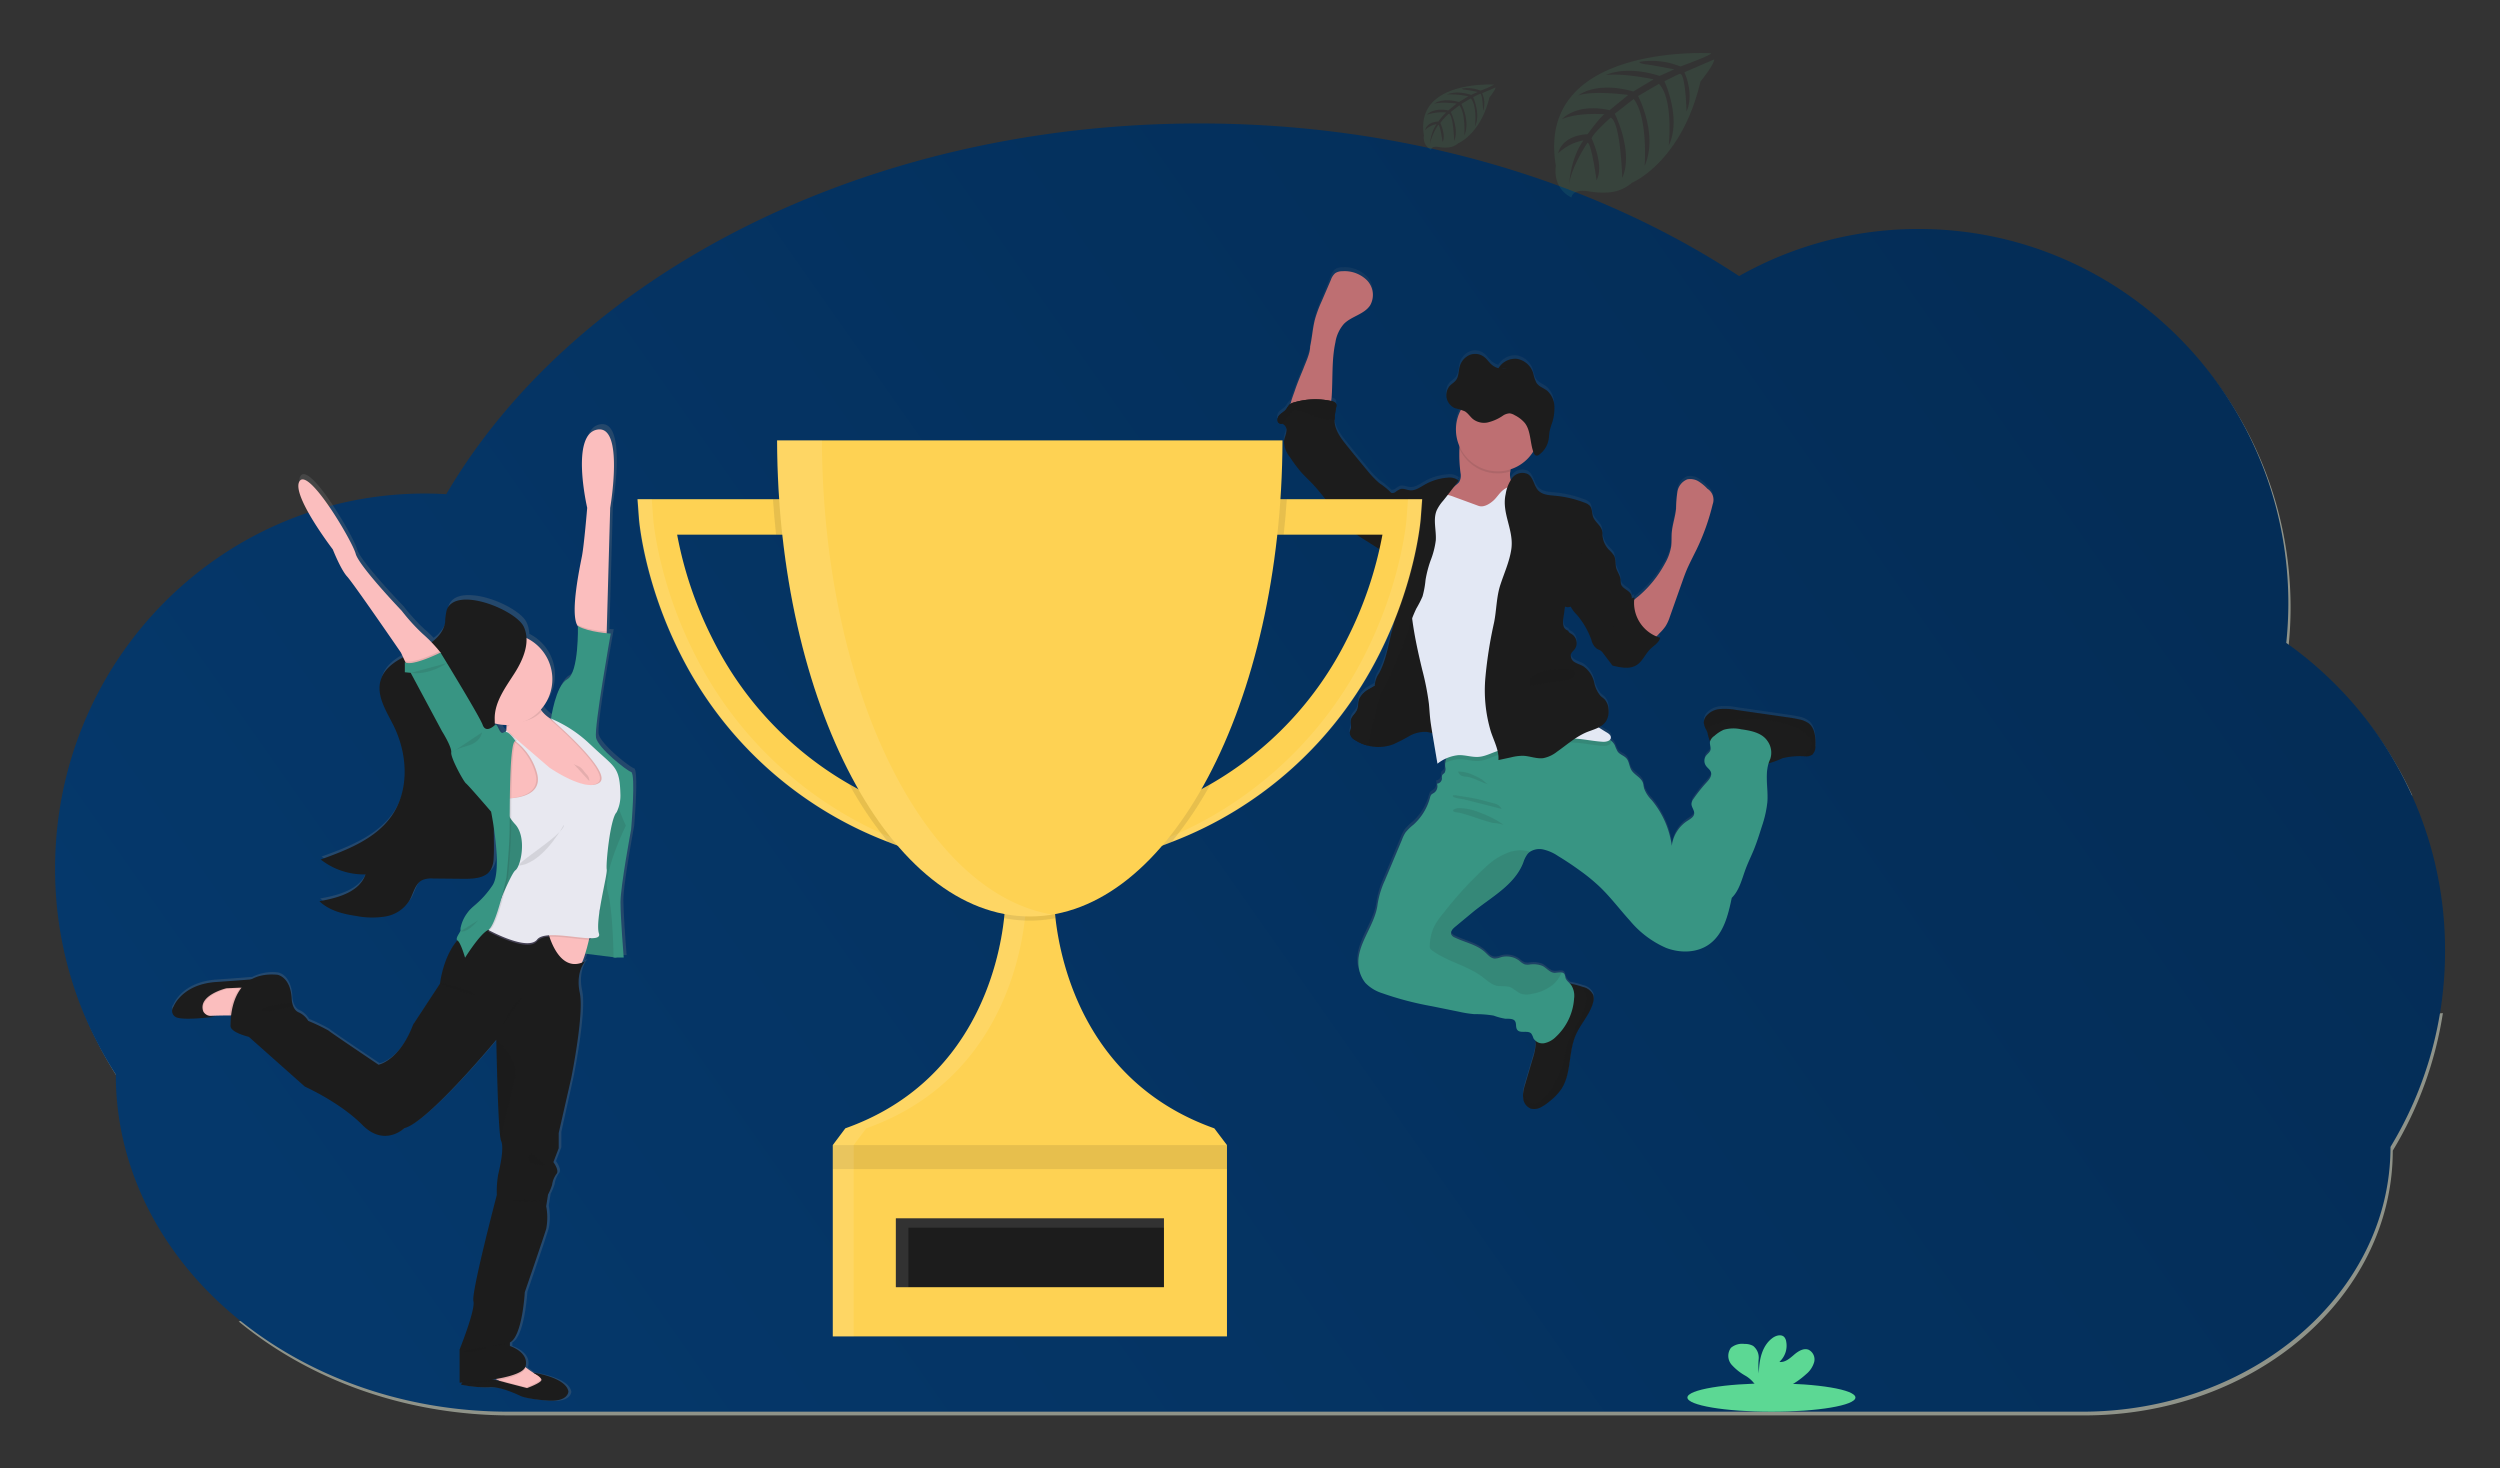 <svg xmlns="http://www.w3.org/2000/svg" xmlns:xlink="http://www.w3.org/1999/xlink" viewBox="0 0 584 343"><rect x="0" y="0" width="584" height="343" fill="#333333" stroke="none"/><defs><style>.cls-1{fill:#edf5e0;opacity:0.5;}.cls-1,.cls-11,.cls-16,.cls-7{isolation:isolate;}.cls-2{fill:url(#linear-gradient);}.cls-3{fill:url(#linear-gradient-2);}.cls-4{fill:#be6f72;}.cls-5,.cls-7{fill:#1c1c1c;}.cls-6{fill:#389583;}.cls-11,.cls-16,.cls-7,.cls-9{opacity:0.1;}.cls-8{fill:#e3e8f4;}.cls-10{fill:#fed253;}.cls-11{fill:#fff;}.cls-12{fill:url(#linear-gradient-3);}.cls-13{fill:#fbbebe;}.cls-14{fill:#444053;}.cls-15{fill:#e8e8f0;}.cls-16,.cls-17{fill:#5cd894;}</style><linearGradient id="linear-gradient" x1="-53.9" y1="-1066.61" x2="-430.01" y2="-1330.69" gradientTransform="matrix(1, 0, 0, -1, 539.01, -979.6)" gradientUnits="userSpaceOnUse"><stop offset="0" stop-color="#042d57"/><stop offset="1" stop-color="#05386b"/></linearGradient><linearGradient id="linear-gradient-2" x1="-177.75" y1="-1238.23" x2="-177.75" y2="-1041.99" gradientTransform="matrix(1, 0, 0, -1, 539.01, -979.6)" gradientUnits="userSpaceOnUse"><stop offset="0" stop-color="gray" stop-opacity="0.25"/><stop offset="0.54" stop-color="gray" stop-opacity="0.12"/><stop offset="1" stop-color="gray" stop-opacity="0.1"/></linearGradient><linearGradient id="linear-gradient-3" x1="18876.77" y1="-1192.74" x2="42981.84" y2="-1192.74" xlink:href="#linear-gradient-2"/></defs><title>winner</title><g id="Layer_2" data-name="Layer 2"><path class="cls-1" d="M348.48,241.77c10.79-.61,24.17-7.92,34.57-11.16q18.48-5.73,37.09-11,64.83-18.42,131-31.41c4.12-.8,8.24-1.6,12.38-2.37a87.66,87.66,0,0,0-28.93-34.71,87.54,87.54,0,0,0,.49-9.16c0-48.35-38.66-87.55-86.38-87.55a85.13,85.13,0,0,0-41.92,11C373,43.19,329,29.75,280.73,29.75c-68.53,0-128.7,27.14-162.78,68l160.21,27.05,98.26,16.58C264.4,144.71,152,148,40.34,140.19A88.42,88.42,0,0,0,27.59,251.88c0,1.75.07,3.49.2,5.21,2.85.81,5.6,1.6,8.06,2.12q59.36,12.53,119.46,21c-29.53,18.2-65.49,20.78-99.56,28.48,16.5,13.61,38.9,21.95,63.59,21.95H486.89c39.8,0,72.06-27.69,72.06-61.85a87.87,87.87,0,0,0,11.71-32.13C497,243.73,422.45,237.56,348.48,241.77Z"/><path class="cls-2" d="M571.16,222.08a87.72,87.72,0,0,0-37.09-71.9,90.36,90.36,0,0,0,.49-9.16c0-48.35-38.69-87.53-86.38-87.53a85.08,85.08,0,0,0-41.93,11c-33.77-22.21-77.86-35.65-126.09-35.65-78.44,0-146,35.58-175.91,86.6-1.67-.1-3.34-.15-5-.15-47.7,0-86.38,39.19-86.38,87.55A87.91,87.91,0,0,0,27.05,251c0,43.5,41.09,78.77,91.75,78.77H486.36c39.8,0,72.06-27.69,72.06-61.85A87.92,87.92,0,0,0,571.16,222.08Z"/><path class="cls-3" d="M422.63,168.44a5.33,5.33,0,0,0-2.38-1.05c-.91-.21-1.84-.34-2.77-.48l-12-1.74a14.2,14.2,0,0,0-3.68-.19,4.71,4.71,0,0,0-3.21,1.66,2.51,2.51,0,0,0-.55,1.56,4.09,4.09,0,0,0,.54,1.62,4.87,4.87,0,0,1,.3.71c.12.56.26,1.1.43,1.64a1.26,1.26,0,0,0,.21.32v.08c-.14.68.29,1.38.1,2s-.71.89-1.05,1.35a2.06,2.06,0,0,0-.05,2.25c.37.57,1,1,1.22,1.6.25.85-.42,1.68-1,2.34a34.46,34.46,0,0,0-3.06,3.85,2.38,2.38,0,0,0-.49,1.14c-.05.85.76,1.6.62,2.44-.11.66-.76,1.07-1.32,1.46a8.22,8.22,0,0,0-3.9,6.05,21.18,21.18,0,0,0-4.73-10.73,7.72,7.72,0,0,1-1.75-2.75c-.11-.42-.13-.88-.27-1.29-.49-1.29-2-1.85-2.72-3-.49-.83-.49-1.91-1.1-2.65s-1.55-.9-2.07-1.61a9.65,9.65,0,0,1-.67-1.51,3.23,3.23,0,0,0-.9-1.08,1.88,1.88,0,0,0-.23-.16.73.73,0,0,0,.2-.26.85.85,0,0,0,.06-.31c0-.58-.56-.95-1.06-1.23s-1.25-.75-1.85-1.16a4.38,4.38,0,0,0,1.66-1.36,4.49,4.49,0,0,0,.63-2.93,3.7,3.7,0,0,0-.87-2.24c-.31-.32-.69-.56-1-.86a7.23,7.23,0,0,1-1.46-3.13A6.41,6.41,0,0,0,369.9,155c-.65-.38-1.4-.55-2-.95a1.77,1.77,0,0,1-.94-1.85c.15-.49.61-.83.91-1.24a2.48,2.48,0,0,0-.62-3.42c-.36-.23-.8-.43-.88-.85a1.55,1.55,0,0,1-1.13-1.2,4.58,4.58,0,0,1,0-1.73c.13-.91.25-1.81.38-2.71a1.82,1.82,0,0,0,1.35,0,12.94,12.94,0,0,0,1.47,1.91,19.36,19.36,0,0,1,3.42,5.92,3.53,3.53,0,0,0,1.28,2.07c.25.14.53.22.77.37a2.86,2.86,0,0,1,.77.78c.58.77,1.17,1.54,1.75,2.32l0,.12a.46.46,0,0,0,.08.19.64.64,0,0,0,.42.22c1.79.41,3.81.79,5.36-.19s2-2.61,3.21-3.77c.85-.83,2-1.47,2.28-2.63l-.84-.3c.25-.25.49-.53.82-.85a9.63,9.63,0,0,0,1.3-1.55,10.4,10.4,0,0,0,1-2.18q1.41-4,2.83-8c.45-1.26.9-2.54,1.46-3.78s1.28-2.62,1.92-3.93a52.43,52.43,0,0,0,3.8-10.68,4.06,4.06,0,0,0,.15-1.55,4.11,4.11,0,0,0-1.39-2.11,9.82,9.82,0,0,0-2.08-1.72,3.32,3.32,0,0,0-1.26-.47,3.19,3.19,0,0,0-1.34,0,3.73,3.73,0,0,0-2.32,2.92,30.15,30.15,0,0,0-.31,3.91c-.17,1.87-.82,3.69-1,5.57-.09,1.09,0,2.19-.14,3.28a12,12,0,0,1-1.46,4,26,26,0,0,1-6.31,7.77c-.3.25-.6.49-.9.76a4.64,4.64,0,0,1,.07-.64,4.13,4.13,0,0,0-.62.22,1.83,1.83,0,0,0-.08-.73c-.39-1.17-2.12-1.46-2.44-2.65a5.26,5.26,0,0,1-.08-.89c-.1-1-.81-1.91-1.05-2.92a13.21,13.21,0,0,0-.49-2.82,7.86,7.86,0,0,0-1.3-1.46,5.78,5.78,0,0,1-1.24-2.33c-.06-.23-.12-.48-.19-.72a3.27,3.27,0,0,0-.17-1.61c-.45-1.1-1.59-1.81-2-2.92-.32-.87-.18-2-.79-2.63a2.9,2.9,0,0,0-1.15-.7,26.12,26.12,0,0,0-7-1.64c-1.34-.12-2.81-.19-3.77-1.13-1.11-1.09-1.17-3.06-2.48-3.9a3,3,0,0,0-3.67.85,5.72,5.72,0,0,0-.37.49,5,5,0,0,1-.1-2c0-.17,0-.34,0-.49a9.75,9.75,0,0,0,5.29-4.17v0l.06.15c.14.35.37.69.7.73a1,1,0,0,0,.61-.22,5.35,5.35,0,0,0,.81-.7c.12-.13.24-.28.35-.42a5.33,5.33,0,0,0,.57-1,5.57,5.57,0,0,0,.49-1.63c.09-.57.1-1.15.2-1.71a11.88,11.88,0,0,1,.35-1.3c0-.14.1-.28.14-.42s.11-.33.16-.49a11.14,11.14,0,0,0,.49-3.09v-.53a5.24,5.24,0,0,0-.45-2,5.39,5.39,0,0,0-1.19-1.65c-.84-.69-1.95-1-2.57-1.91a8.85,8.85,0,0,1-.72-2.16A4.87,4.87,0,0,0,354.31,83a4.28,4.28,0,0,0-3,.84l-.07,0A5,5,0,0,0,350,85.21a4.11,4.11,0,0,1-1.72-1c-.49-.45-.86-1-1.36-1.46a3.47,3.47,0,0,0-3.47-.73,4.12,4.12,0,0,0-1.58,1.12,4,4,0,0,0-.9,1.72c-.27,1-.22,2.16-.78,3-.44.65-1.15,1-1.65,1.57a2.89,2.89,0,0,0-.61,1.3,3.75,3.75,0,0,0-.09.82,1.46,1.46,0,0,0,0,.36V92c0,.13.05.26.08.39a3.44,3.44,0,0,0,.73,1.34,3.22,3.22,0,0,0,1.18.85,5.22,5.22,0,0,0,.56.18l.59.13.2.05a9.68,9.68,0,0,0-.27,8.59c0,.13,0,.27-.05.41a33.51,33.51,0,0,0,.25,5.75,3.1,3.1,0,0,1-.35,2.19,5.33,5.33,0,0,1-.71.63c.26-.35.53-.68.8-1a3.48,3.48,0,0,0-2.75-.71,12.74,12.74,0,0,0-5.37,1.64c-1.09.63-2.21,1.46-3.46,1.31-.74-.08-1.47-.48-2.18-.29a4.38,4.38,0,0,0-1.12.67,1.52,1.52,0,0,1-.92.28,20.29,20.29,0,0,0-2.87-2.35,22.32,22.32,0,0,1-2.85-3.06q-2.39-2.85-4.71-5.74c-1.31-1.62-2.65-3.37-2.88-5.44a4.4,4.4,0,0,1,0-.62,16,16,0,0,1,.37-2.93,1.42,1.42,0,0,0,0-.71c-.14-.48-.7-.66-1.19-.77a8.89,8.89,0,0,0,.13-1.13c.28-4.19,0-8.46.87-12.56a8.64,8.64,0,0,1,2-4.33c1.79-1.8,4.77-2.23,6.13-4.36a5,5,0,0,0-.74-5.86,7.42,7.42,0,0,0-5.75-2.12,2.93,2.93,0,0,0-1.68.45,3.49,3.49,0,0,0-1,1.54l-2.1,5.08a33,33,0,0,0-1.53,4.09c-.58,2.14-.72,4.39-1.18,6.55,0,1.65-1.07,3.72-1.65,5.25-.66,1.72-1.37,3.41-2,5.16-.14.44-.65,1.74-1,2.93a1.59,1.59,0,0,0-.33.25,8.89,8.89,0,0,0-.7,1c-.44.58-1.16.9-1.65,1.46s-.59,1.61.09,1.89a1.5,1.5,0,0,0,.42.09l.26,0a1.66,1.66,0,0,1,.92,1.89c-.11.76-.49,1.47-.55,2.23a5.91,5.91,0,0,0,1.42,3.73,31.72,31.72,0,0,0,2.6,3.5c.69.77,1.47,1.47,2.16,2.21,2.64,2.71,4.74,5.88,7.11,8.83a19.27,19.27,0,0,0,2.89,3,22,22,0,0,0,2.2,1.51l4.08,2.58a4.37,4.37,0,0,0,1.54.73,2.44,2.44,0,0,0,.54,0c0,.12.05.24.08.36a21.48,21.48,0,0,1,1.09,3.74c.08,1.3,0,2.63,0,3.95s.36,2.44.43,3.63a23.08,23.08,0,0,1-1,6.83c-.82,3.3-1.32,6.67-2.92,9.65a5.72,5.72,0,0,0-1,2.61,1.31,1.31,0,0,0,0,.34l-.73.42c-.22.12-.43.24-.63.37a5.19,5.19,0,0,0-2.3,2.31c-.3.85-.16,1.81-.53,2.63l-.06.11c-.39.76-1.17,1.33-1.34,2.16-.14.64.12,1.32,0,1.95v0a6.78,6.78,0,0,0-.27,1,1.66,1.66,0,0,0,0,.32,1.83,1.83,0,0,0,.59.95,3.7,3.7,0,0,0,.57.46c.21.13.42.26.64.38l.13.07c.18.09.37.19.56.27l.13.06.67.26.15.05.54.16.12,0,.11,0,.49.1.18,0,.66.08h.2l.48,0h.9a5.36,5.36,0,0,0,.69-.06h.07c.2,0,.41-.06.61-.11l.16,0,.57-.15.1,0c.23-.07.46-.14.69-.23a18.79,18.79,0,0,0,2.25-1.11c.49-.27,1-.55,1.46-.79a10,10,0,0,1,1.12-.49,6.24,6.24,0,0,1,2.93-.49,12.19,12.19,0,0,1,1.46.3v.16q.6,3.51,1.18,7a14.2,14.2,0,0,1,2-1.21,4.13,4.13,0,0,0-.26,1.09,4.31,4.31,0,0,0,0,.88,1.91,1.91,0,0,1-.14,1.34c-.17.22-.49.35-.58.6a2.15,2.15,0,0,0-.05.8,1.26,1.26,0,0,1-.36.8,1.28,1.28,0,0,1-.8.38,1.86,1.86,0,0,1,0,1.21,1.79,1.79,0,0,1-.75,1,3,3,0,0,0-.56.37,1.71,1.71,0,0,0-.33.74,13,13,0,0,1-3.82,6.28,11.75,11.75,0,0,0-1.89,1.84,8.29,8.29,0,0,0-.85,1.68q-2,4.77-4,9.55a21.45,21.45,0,0,0-1.7,5.51c-.58,5.25-5.27,9.71-4.39,14.93A7.34,7.34,0,0,0,319,229.1a9,9,0,0,0,3.9,2.4,71.94,71.94,0,0,0,11.68,3.07l6.21,1.27a27.39,27.39,0,0,0,3.7.59,23.94,23.94,0,0,1,4.49.34,13.79,13.79,0,0,0,2.7.71c.8.05,1.79-.12,2.26.53s.11,1.52.56,2.1c.72.92,2.48,0,3.27.87a4.15,4.15,0,0,1,.49,1.07,1.85,1.85,0,0,0,.49.62,4.57,4.57,0,0,1,0,.83,14.11,14.11,0,0,1-.7,3.33c-.58,2-1.17,4-1.75,5.94a13.13,13.13,0,0,0-.49,2.15,6.25,6.25,0,0,0,0,1.06,2.91,2.91,0,0,0,1.75,2.54,3.24,3.24,0,0,0,2.38-.29,10.14,10.14,0,0,0,1.95-1.32,13.06,13.06,0,0,0,2.81-2.89c2.44-3.65,1.65-8.59,3.37-12.62,1.13-2.69,3.35-4.88,4.09-7.72a3,3,0,0,0,.05-1.66,3.45,3.45,0,0,0-2.31-1.89h-.05a20.55,20.55,0,0,0-2.44-.69c-.2-.05-.41-.08-.62-.12a3.62,3.62,0,0,1-1.08-1.4,3.49,3.49,0,0,0-.23-.84.8.8,0,0,0-.3-.28.83.83,0,0,0-.4-.11c-.49-.05-1.15.12-1.68.08-1.09-.07-1.81-1.14-2.78-1.64a5.67,5.67,0,0,0-3.08-.29,3,3,0,0,1-1.11-.07A4.09,4.09,0,0,1,355,224a5,5,0,0,0-2.05-.93,4.89,4.89,0,0,0-2.25.07,4.62,4.62,0,0,1-1.47.33c-1-.05-1.62-.9-2.32-1.54-1.93-1.76-4.67-2.23-7-3.38a1.62,1.62,0,0,1-.84-.73c-.27-.66.34-1.32.89-1.78l4-3.33c4.39-3.64,9.88-6.39,11.92-11.74a6.59,6.59,0,0,1,1-2,2.48,2.48,0,0,1,.54-.48,4.07,4.07,0,0,1,3-.59,10.05,10.05,0,0,1,3.53,1.54q2.63,1.59,5.1,3.42a43.82,43.82,0,0,1,4.66,3.82c2.57,2.44,4.7,5.33,7.09,8a22.7,22.7,0,0,0,8.42,6.34c3.32,1.26,7.32,1.21,10.17-.91,3.28-2.44,4.34-6.8,5.17-10.79,1.83-1.77,2.38-4.46,3.27-6.83.56-1.51,1.28-2.93,1.89-4.43.72-1.77,1.29-3.59,1.85-5.41a26.08,26.08,0,0,0,1.3-5.64c.23-3-.58-6.28.27-9.13a34.11,34.11,0,0,0,3.26-1.25,16.23,16.23,0,0,1,5.17-.45h.11a2.61,2.61,0,0,0,1.72-.4,2.72,2.72,0,0,0,.7-2.08C424.15,171.74,424,169.65,422.63,168.44Zm-70.71-83.2a3.64,3.64,0,0,1-1.23.09Z"/><path class="cls-4" d="M353.85,116.1a5.48,5.48,0,0,1-2,1.07l-3.46,1.24a13,13,0,0,1-5.82,1.11c-1.11-.14-5.85-.84-6.57-1.7-1.09-1.34,2.74-3.3,4-4.43a4.7,4.7,0,0,0,.82-.72,2.92,2.92,0,0,0,.36-2.18,33.35,33.35,0,0,1-.25-5.74,12.36,12.36,0,0,1,.19-1.36c.49-2.24,2.58-1.42,4.23-.83a34.2,34.2,0,0,1,5.73,2.48,4.22,4.22,0,0,1,1.42,1.2c.72,1.1.43,2.53.32,3.9a3.62,3.62,0,0,0,.57,2.87,8.53,8.53,0,0,1,.92,1,1.9,1.9,0,0,1,.11,1.13A1.82,1.82,0,0,1,353.85,116.1Z"/><path class="cls-4" d="M306.05,80.94c.48-2.16.59-4.38,1.18-6.53a29.79,29.79,0,0,1,1.53-4.07l2.15-5a3.53,3.53,0,0,1,1-1.53,3,3,0,0,1,1.67-.45,7.42,7.42,0,0,1,5.75,2.12,4.92,4.92,0,0,1,.75,5.82c-1.37,2.13-4.35,2.56-6.13,4.35a8.54,8.54,0,0,0-2,4.32c-.89,4.1-.59,8.35-.86,12.53-.09,1.3-.34,2.79-1.47,3.46a4.31,4.31,0,0,1-2.18.43l-3.2,0c-.54,0-2.49.34-2.84-.07-.63-.71.8-4.23,1.05-5,.58-1.74,1.29-3.44,2-5.15C305,84.66,306.05,82.6,306.05,80.94Z"/><path class="cls-5" d="M372.15,234.17c-.73,2.82-2.95,5-4.09,7.7-1.71,4-.94,8.94-3.36,12.58a13.16,13.16,0,0,1-2.82,2.9,10.78,10.78,0,0,1-1.95,1.32,3.25,3.25,0,0,1-2.37.29,2.91,2.91,0,0,1-1.75-2.54,4.7,4.7,0,0,1,0-1.06,12.27,12.27,0,0,1,.49-2.14c.58-2,1.17-3.95,1.75-5.93a14.46,14.46,0,0,0,.7-3.31c.06-1.23-.72-2.83-.39-4,.16-.52.72-1,1-1.41a7.93,7.93,0,0,0,.84-2,12.32,12.32,0,0,1,1.51-4,9.22,9.22,0,0,1,1.91-1.78,4.85,4.85,0,0,1,1.81-1,4.28,4.28,0,0,1,1.95.09,20,20,0,0,1,2.44.69h.05a3.43,3.43,0,0,1,2.32,1.88A3.06,3.06,0,0,1,372.15,234.17Z"/><path class="cls-5" d="M424.08,174.21a2.69,2.69,0,0,1-.71,2.07,2.6,2.6,0,0,1-1.72.4h-.13a16.49,16.49,0,0,0-5.16.45,20.67,20.67,0,0,1-3.72,1.33c-1.8.2-3.49-.79-5.09-1.64a48.83,48.83,0,0,0-4.62-2.2c-1-.42-3.15-.7-3.64-1.83a15,15,0,0,1-.43-1.63,4.87,4.87,0,0,0-.3-.71,4.27,4.27,0,0,1-.55-1.62,2.52,2.52,0,0,1,.56-1.56,4.65,4.65,0,0,1,1.43-1.14,4.74,4.74,0,0,1,1.77-.5,14.2,14.2,0,0,1,3.68.19l12,1.73a25.89,25.89,0,0,1,2.77.49,5.52,5.52,0,0,1,2.39,1C424,170.27,424.15,172.36,424.08,174.21Z"/><path class="cls-6" d="M413.52,177.33c-1.47,3.09-.41,6.74-.68,10.15a25.84,25.84,0,0,1-1.29,5.63c-.57,1.82-1.14,3.63-1.86,5.4-.6,1.46-1.32,2.92-1.88,4.41-.9,2.38-1.47,5.06-3.28,6.83-.83,4-1.88,8.35-5.17,10.77-2.85,2.11-6.83,2.18-10.16.91a22.87,22.87,0,0,1-8.43-6.34c-2.39-2.63-4.52-5.49-7.08-7.94a43.71,43.71,0,0,0-4.67-3.82q-2.47-1.8-5.1-3.39a10.16,10.16,0,0,0-3.54-1.53,4.12,4.12,0,0,0-3,.58,2.79,2.79,0,0,0-.54.49,6.74,6.74,0,0,0-1,2c-2.05,5.34-7.55,8.08-11.95,11.72l-4,3.32c-.54.45-1.15,1.11-.88,1.77a1.53,1.53,0,0,0,.84.72c2.33,1.15,5.07,1.62,7,3.37.7.65,1.38,1.5,2.33,1.55a4.56,4.56,0,0,0,1.46-.33,4.88,4.88,0,0,1,4.3.86,4.26,4.26,0,0,0,1.17.8,2.83,2.83,0,0,0,1.12.07,5.89,5.89,0,0,1,3.07.3c.93.46,1.7,1.55,2.79,1.63.53,0,1.17-.14,1.67-.09a1.08,1.08,0,0,1,.4.11,1,1,0,0,1,.31.28,3.06,3.06,0,0,1,.22.84c.2.69.88,1.11,1.32,1.68a4.6,4.6,0,0,1,.7,3.14,13.45,13.45,0,0,1-4.27,9,5.32,5.32,0,0,1-2.64,1.46,2.46,2.46,0,0,1-1.49-.16,2.5,2.5,0,0,1-1.11-1,4.15,4.15,0,0,0-.49-1.07c-.79-.86-2.55.05-3.27-.87-.45-.57-.13-1.5-.56-2.09s-1.46-.49-2.26-.52a14.26,14.26,0,0,1-2.69-.72,24.17,24.17,0,0,0-4.5-.34,27.39,27.39,0,0,1-3.7-.59l-6.21-1.26A74,74,0,0,1,322.85,232a9.4,9.4,0,0,1-3.9-2.39,7.34,7.34,0,0,1-1.53-3.56c-.88-5.21,3.81-9.65,4.4-14.9a21,21,0,0,1,1.69-5.49q2-4.76,4-9.52a8,8,0,0,1,.83-1.69,11.75,11.75,0,0,1,1.89-1.84,13.1,13.1,0,0,0,3.82-6.26,1.69,1.69,0,0,1,.32-.74,3.47,3.47,0,0,1,.57-.37,1.79,1.79,0,0,0,.74-.95,1.82,1.82,0,0,0,0-1.22,1.24,1.24,0,0,0,.8-.37,1.29,1.29,0,0,0,.36-.81,1.92,1.92,0,0,1,.05-.79c.11-.25.41-.38.58-.6a1.85,1.85,0,0,0,.13-1.34,4.22,4.22,0,0,1,0-.87,4.51,4.51,0,0,1,1.31-2.73c1.17-1.14,2.83-.85,4.44-1.12a25.77,25.77,0,0,0,4.68-1.5,46.38,46.38,0,0,1,13.23-3.05A29,29,0,0,1,374.6,172a7.72,7.72,0,0,1,1.72,1,3.23,3.23,0,0,1,.9,1.08,9.44,9.44,0,0,0,.67,1.49c.52.72,1.5.94,2.08,1.62s.62,1.81,1.09,2.64c.68,1.19,2.25,1.74,2.72,3,.14.41.16.86.27,1.29a7.29,7.29,0,0,0,1.75,2.74,21.09,21.09,0,0,1,4.73,10.73,8.17,8.17,0,0,1,3.9-6c.56-.37,1.21-.77,1.32-1.43.15-.84-.67-1.59-.62-2.44a2.38,2.38,0,0,1,.49-1.14,35.29,35.29,0,0,1,3.06-3.84c.6-.66,1.27-1.47,1-2.33-.19-.65-.85-1-1.22-1.6a2,2,0,0,1-.31-1.13,2,2,0,0,1,.36-1.11c.34-.47.88-.8,1.05-1.35s-.23-1.35-.1-2a2.45,2.45,0,0,1,1-1.3,8.51,8.51,0,0,1,2.18-1.44,8.31,8.31,0,0,1,4.09-.12c2.29.32,4.85.81,6.14,2.72A4.66,4.66,0,0,1,413.52,177.33Z"/><path class="cls-7" d="M424.08,174.21a2.69,2.69,0,0,1-.71,2.07,2.6,2.6,0,0,1-1.72.4h-.13c.2-1,1.44-1.59,1.65-2.62a2.29,2.29,0,0,0-.08-.94,2.42,2.42,0,0,0-.46-.83,8.76,8.76,0,0,0-4.39-2.76,29.12,29.12,0,0,0-14.67-1.1,14.82,14.82,0,0,0-3.85,1.19,10.74,10.74,0,0,0-1.17.83,4.11,4.11,0,0,1-.55-1.62,2.51,2.51,0,0,1,.55-1.56,4.69,4.69,0,0,1,1.44-1.14,4.74,4.74,0,0,1,1.76-.5,14.18,14.18,0,0,1,3.68.19l12,1.73a26.34,26.34,0,0,1,2.77.49,5.48,5.48,0,0,1,2.38,1C424,170.27,424.15,172.36,424.08,174.21Z"/><path class="cls-7" d="M372.15,234.17c-.74,2.82-2.95,5-4.09,7.7-1.71,4-.94,8.94-3.36,12.58a13.16,13.16,0,0,1-2.82,2.9,10.78,10.78,0,0,1-1.95,1.32,3.25,3.25,0,0,1-2.37.29,2.91,2.91,0,0,1-1.75-2.54,4.7,4.7,0,0,1,0-1.06l0,.08c.42,1,1.11,2.1,2.21,2.28a3.11,3.11,0,0,0,1.21-.16,3,3,0,0,0,1-.64,13.83,13.83,0,0,0,3.44-5.07,21.15,21.15,0,0,0,1.65-4.21c.2-.83.29-1.68.49-2.51.93-4,4.09-7.31,4.78-11.4a2.7,2.7,0,0,0,0-.85,4,4,0,0,0-.42-1.06,5.57,5.57,0,0,1-.37-1.18,3.42,3.42,0,0,1,2.32,1.87A3,3,0,0,1,372.15,234.17Z"/><path class="cls-7" d="M364.78,227.17a7.08,7.08,0,0,1-2.2,3,10.72,10.72,0,0,1-4.74,2,4.8,4.8,0,0,1-2.44,0c-1.08-.38-1.86-1.39-3-1.69a22,22,0,0,0-2.44-.14c-1.44-.2-2.56-1.29-3.72-2.17-3.56-2.67-8.23-3.54-11.79-6.21a1.22,1.22,0,0,1-.38-.4A1.27,1.27,0,0,1,334,221a11.13,11.13,0,0,1,1.07-4.68,16.42,16.42,0,0,1,2-2.87,86.82,86.82,0,0,1,10.21-11.12,15.36,15.36,0,0,1,5.36-3.29,8,8,0,0,1,4.71-.09,2.52,2.52,0,0,0-.54.49,6.42,6.42,0,0,0-1,2c-2.05,5.34-7.55,8.08-11.95,11.72l-4,3.32c-.54.45-1.15,1.11-.88,1.77a1.53,1.53,0,0,0,.84.72c2.33,1.15,5.07,1.62,7,3.37.7.65,1.38,1.5,2.33,1.55a4.56,4.56,0,0,0,1.46-.33,4.88,4.88,0,0,1,4.3.86,4.26,4.26,0,0,0,1.17.8,2.83,2.83,0,0,0,1.12.07,5.89,5.89,0,0,1,3.07.3c.93.46,1.7,1.55,2.79,1.63C363.64,227.3,364.27,227.12,364.78,227.17Z"/><path class="cls-5" d="M319.9,161a5.22,5.22,0,0,0-2.3,2.3c-.31.85-.16,1.81-.54,2.63s-1.22,1.39-1.4,2.27c-.14.64.12,1.31,0,1.95a8.85,8.85,0,0,0-.27,1,2.15,2.15,0,0,0,1.18,1.73,9.91,9.91,0,0,0,8.87,1,39.74,39.74,0,0,0,3.73-1.91,7.34,7.34,0,0,1,4-1c.8.09,1.57.38,2.38.49a2.44,2.44,0,0,0,1.2-.06,2.52,2.52,0,0,0,1-.61,2.87,2.87,0,0,0,.49-1.15,17.18,17.18,0,0,0-.28-8.21c-.64-2.69-1.62-5.28-2.3-8a37.19,37.19,0,0,0-1.68-5.9,7.76,7.76,0,0,0-4.11-4.34.82.82,0,0,0-.49-.06.79.79,0,0,0-.31.23,15,15,0,0,0-3.35,5.63c-.77,2.34-1,4.82-1.68,7.16a7.3,7.3,0,0,1-1.46,3A17,17,0,0,1,319.9,161Z"/><path class="cls-7" d="M338.3,169.61a2.88,2.88,0,0,1-.51,1.16,2.64,2.64,0,0,1-1,.61,2.56,2.56,0,0,1-1.2.05c-.8-.1-1.57-.4-2.38-.49a7.3,7.3,0,0,0-4,1c-1.25.63-2.44,1.4-3.74,1.91a9.9,9.9,0,0,1-5.92.33,9.57,9.57,0,0,1-2.93-1.28,2.11,2.11,0,0,1-1.18-1.73,9.43,9.43,0,0,1,.27-1c.12-.63-.13-1.31,0-1.95.18-.87,1-1.46,1.4-2.27s.23-1.78.54-2.62a5.19,5.19,0,0,1,2.3-2.31,17.56,17.56,0,0,0,2.77-1.79,2.36,2.36,0,0,0,.26-.36,8.76,8.76,0,0,0,1.16-2.68c.72-2.35.91-4.83,1.67-7.17a14.93,14.93,0,0,1,3.36-5.62.73.73,0,0,1,.31-.24.84.84,0,0,1,.49.06,7.79,7.79,0,0,1,4.1,4.35,38.15,38.15,0,0,1,1.68,5.89c.68,2.68,1.66,5.28,2.31,8A17.39,17.39,0,0,1,338.3,169.61Z"/><path class="cls-7" d="M352.82,110.13a9.77,9.77,0,0,1-11.89-5.36,12.54,12.54,0,0,1,.19-1.37c.49-2.24,2.58-1.42,4.23-.82a32.63,32.63,0,0,1,5.73,2.48,4.22,4.22,0,0,1,1.42,1.2C353.22,107.34,352.93,108.77,352.82,110.13Z"/><path class="cls-4" d="M349.87,110.1a9.76,9.76,0,1,0-9.76-9.75A9.76,9.76,0,0,0,349.87,110.1Z"/><path class="cls-7" d="M376.35,173.24c0,.81-1.09,1.07-1.91,1-2.93-.18-5.79-1-8.69-.74-3.67.34-7,2.36-10.71,2.54a33.47,33.47,0,0,0-4.25.13c-1.81.33-3.42,1.43-5.26,1.59-1.59.13-3.17-.47-4.76-.4a7.56,7.56,0,0,0-3.19.9,4.48,4.48,0,0,1,1.31-2.72c1.16-1.15,2.82-.85,4.43-1.12A25.62,25.62,0,0,0,348,173a45.91,45.91,0,0,1,13.23-3.06A29,29,0,0,1,374.6,172a7.72,7.72,0,0,1,1.72,1A.57.57,0,0,1,376.35,173.24Z"/><path class="cls-8" d="M345.35,118.16l-4-1.47-1.67-.61a8.59,8.59,0,0,0-2.13-.57,5.43,5.43,0,0,0-4.73,2.76,14.7,14.7,0,0,0-1.73,5.44c-.45,2.58-.83,5.18-1.14,7.78a51,51,0,0,0-.52,7.09c.11,6,1.39,12,2.8,17.87a63,63,0,0,1,1.56,7.92c.11,1.11.17,2.21.28,3.32s.34,2.47.54,3.71l1.18,7a9.32,9.32,0,0,1,4.93-2c1.59-.06,3.17.54,4.76.4,1.83-.15,3.45-1.25,5.26-1.58a31.82,31.82,0,0,1,4.26-.13c3.67-.18,7-2.21,10.7-2.54,2.9-.26,5.79.56,8.7.73.81.05,1.9-.21,1.9-1,0-.57-.56-.95-1.05-1.23a52.22,52.22,0,0,1-6.62-4.71,22.86,22.86,0,0,1-5.2-5.14c-3.18-5-2.09-11.65-4.81-16.88-2.21-4.24,0-9.8,0-14.58a30.26,30.26,0,0,0-.56-7.12,29.91,29.91,0,0,0-1.31-3.8L354.9,114a.61.61,0,0,0-.65-.49,4.58,4.58,0,0,0-3.16,1c-.89.72-1.46,1.77-2.34,2.52S346.55,118.6,345.35,118.16Z"/><path class="cls-5" d="M351.73,115.39a8.62,8.62,0,0,1,1.54-3.77,3,3,0,0,1,3.68-.85c1.31.85,1.36,2.81,2.48,3.9,1,.94,2.44,1,3.77,1.13a25.67,25.67,0,0,1,7,1.64,2.92,2.92,0,0,1,1.16.69c.61.7.49,1.76.79,2.62.41,1.11,1.56,1.82,2,2.93s0,2.6-.41,3.87c-.73,2.26-1.2,4.62-1.91,6.9a15.4,15.4,0,0,1-3.42,6.24c-.74.76-1.85,1.46-2.82,1l-.38,2.7a4.58,4.58,0,0,0,0,1.73,1.63,1.63,0,0,0,.4.77,1.51,1.51,0,0,0,.73.43c.08.42.52.62.88.85a2.32,2.32,0,0,1,.67.69,2.39,2.39,0,0,1,.36.89,2.58,2.58,0,0,1,0,1,2.48,2.48,0,0,1-.39.88c-.3.41-.76.74-.9,1.23a1.75,1.75,0,0,0,.93,1.85c.64.39,1.38.57,2,.95a6.29,6.29,0,0,1,2.51,3.76,7,7,0,0,0,1.47,3.13c.32.3.7.54,1,.86a3.7,3.7,0,0,1,.87,2.24,4.4,4.4,0,0,1-.63,2.92c-1,1.4-2.8,1.81-4.39,2.44-2.59,1.07-4.73,3-7,4.59a7.49,7.49,0,0,1-3.2,1.5c-1.58.21-3.14-.49-4.73-.55a11.67,11.67,0,0,0-2.82.37l-2.93.63c.16-2.26-1.09-4.54-1.79-6.7A33.49,33.49,0,0,1,347,158.14a100.36,100.36,0,0,1,2-12.65c.6-2.93.55-6,1.47-8.83s2.1-5.36,2.55-8.21C353.77,123.84,350.69,119.93,351.73,115.39Z"/><path class="cls-5" d="M373.93,124.41a5.23,5.23,0,0,1,.56,1.58,5.74,5.74,0,0,0,1.24,2.32,8.25,8.25,0,0,1,1.3,1.47c.45.84.28,1.88.49,2.81s1,1.88,1.05,2.92a5.26,5.26,0,0,0,.08.89c.32,1.18,2.06,1.46,2.44,2.64.26.77-.18,1.6-.1,2.41a1.94,1.94,0,0,1,0,.76,1.54,1.54,0,0,1-.55.71,11.11,11.11,0,0,0-3.21,5.71,32.56,32.56,0,0,0-.74,6.6l-1.91-2.52a2.82,2.82,0,0,0-.76-.78c-.24-.15-.53-.22-.78-.37a3.55,3.55,0,0,1-1.28-2.06,18.91,18.91,0,0,0-3.42-5.91,6.58,6.58,0,0,1-1.85-3,5.55,5.55,0,0,1,.09-1.63c.49-3.19,1-6.47,2.57-9.3.73-1.33,1.67-2.53,2.37-3.87C372,124.88,372.68,122.56,373.93,124.41Z"/><path class="cls-5" d="M325.79,127.47a2.27,2.27,0,0,1-.3,1.17,1.56,1.56,0,0,1-.71.47,1.59,1.59,0,0,1-.84,0,4.43,4.43,0,0,1-1.54-.72l-4.08-2.58a23.53,23.53,0,0,1-2.19-1.5,19.72,19.72,0,0,1-2.89-3c-2.38-2.93-4.47-6.1-7.12-8.78-.71-.73-1.46-1.43-2.15-2.2a32.79,32.79,0,0,1-2.61-3.5,6,6,0,0,1-1.42-3.72c.08-.76.45-1.47.55-2.22a1.64,1.64,0,0,0-.91-1.88,1.19,1.19,0,0,0-.26,0,1.57,1.57,0,0,1-.43-.09c-.68-.28-.57-1.33-.09-1.88s1.21-.86,1.66-1.47a10.27,10.27,0,0,1,.69-1,2.73,2.73,0,0,1,1.14-.57,17.52,17.52,0,0,1,8.66-.32c.49.1,1.05.3,1.19.77a1.38,1.38,0,0,1,0,.7,16.2,16.2,0,0,0-.37,2.93,4.3,4.3,0,0,0,0,.62c.23,2.06,1.57,3.81,2.88,5.43q2.32,2.88,4.7,5.73a23.58,23.58,0,0,0,2.86,3,16.07,16.07,0,0,1,3,2.5c.62.84.42,2,.49,3A66.67,66.67,0,0,1,325.79,127.47Z"/><path class="cls-4" d="M387.77,147.82a10.52,10.52,0,0,0,1.3-1.53,9.75,9.75,0,0,0,1-2.19l2.83-8c.45-1.27.9-2.54,1.47-3.77s1.28-2.62,1.92-3.91a52.31,52.31,0,0,0,3.79-10.6,3.07,3.07,0,0,0-1.24-3.66,10.13,10.13,0,0,0-2.08-1.72,3.32,3.32,0,0,0-1.26-.47,3.56,3.56,0,0,0-1.34,0,3.76,3.76,0,0,0-2.32,2.93,29.72,29.72,0,0,0-.31,3.9c-.17,1.87-.82,3.68-1,5.56-.09,1.09,0,2.19-.14,3.27a11.83,11.83,0,0,1-1.46,4,26.31,26.31,0,0,1-6.31,7.76,9.87,9.87,0,0,0-1.89,1.82,6,6,0,0,0-.92,2.27,5.24,5.24,0,0,0,.4,3.69,5.4,5.4,0,0,0,3.78,2.25C386,149.89,386.42,149.22,387.77,147.82Z"/><path class="cls-5" d="M349.93,86.21a4.55,4.55,0,0,1,4.42-2.39,4.85,4.85,0,0,1,3.83,3.44,9,9,0,0,0,.73,2.16c.6.94,1.72,1.21,2.56,1.89A5.23,5.23,0,0,1,362.66,93a5.06,5.06,0,0,1,.45,2,10.79,10.79,0,0,1-.65,4.1,12.91,12.91,0,0,0-.48,1.72c-.1.57-.11,1.14-.2,1.71a5.49,5.49,0,0,1-.75,2.07,5.61,5.61,0,0,1-1.49,1.62.94.94,0,0,1-.6.22c-.39,0-.62-.49-.76-.89-.78-2.24-.59-5-2-6.76A7.5,7.5,0,0,0,353.85,97a3,3,0,0,0-1.19-.44,3.09,3.09,0,0,0-1.7.62,10.55,10.55,0,0,1-3.38,1.49,4,4,0,0,1-1.83,0,4.14,4.14,0,0,1-1.66-.77c-.67-.55-1.17-1.39-1.91-1.82a14.46,14.46,0,0,0-2.27-.71,3.27,3.27,0,0,1-1.22-.89,3.28,3.28,0,0,1-.75-2.84,3.26,3.26,0,0,1,.62-1.38c.48-.59,1.21-.92,1.64-1.57.56-.83.51-2,.78-3a4.1,4.1,0,0,1,2.48-2.83,3.6,3.6,0,0,1,1.84-.12,3.53,3.53,0,0,1,1.64.84c.49.44.88,1,1.36,1.47A3.89,3.89,0,0,0,350,86a3.94,3.94,0,0,0,1.93,0"/><path class="cls-7" d="M358,158a1.92,1.92,0,0,0-.58.95,2,2,0,0,0,.06,1.12c.11.23,5.15-.74,5.68-.82,1.33-.19,3.65-.09,4.55-1.31,1.59-2.15-3.34-1.67-4.24-1.59C361.7,156.49,359.26,156.73,358,158Z"/><path class="cls-5" d="M312.13,95.08a16.2,16.2,0,0,0-.37,2.93,8.48,8.48,0,0,1-4.39-.68l-4-1.37a1.08,1.08,0,0,0-.82-.16,1.14,1.14,0,0,0-.72.44A31.86,31.86,0,0,1,299.35,99a1.5,1.5,0,0,1-.42-.09c-.68-.28-.58-1.33-.09-1.88s1.21-.86,1.65-1.47a8.89,8.89,0,0,1,.7-1,2.63,2.63,0,0,1,1.13-.57,17.57,17.57,0,0,1,8.67-.32c.48.1,1,.3,1.19.77A1.46,1.46,0,0,1,312.13,95.08Z"/><path class="cls-7" d="M312.13,95.08a16.2,16.2,0,0,0-.37,2.93,8.48,8.48,0,0,1-4.39-.68l-4-1.37a1.08,1.08,0,0,0-.82-.16,1.14,1.14,0,0,0-.72.44A31.86,31.86,0,0,1,299.35,99a1.5,1.5,0,0,1-.42-.09c-.68-.28-.58-1.33-.09-1.88s1.21-.86,1.65-1.47a8.89,8.89,0,0,1,.7-1,2.63,2.63,0,0,1,1.13-.57,17.57,17.57,0,0,1,8.67-.32c.48.1,1,.3,1.19.77A1.46,1.46,0,0,1,312.13,95.08Z"/><path class="cls-7" d="M349.05,187.68a2.41,2.41,0,0,1,1.71,1.28l-5.66-1.44-2.92-.74c-.52-.14-2.38-.29-2.72-.69-.49-.6,1.25-.19,1.56-.14,1,.14,1.89.28,2.84.45C345.63,186.72,347.34,187.24,349.05,187.68Z"/><path class="cls-7" d="M351.24,192.68a10.2,10.2,0,0,0-2.48-.43c-.88-.21-1.75-.49-2.61-.76-1.75-.57-3.49-1.22-5.29-1.64-.33-.07-1.47-.09-1.41-.51s1.13-.56,1.4-.58a13.62,13.62,0,0,1,5.07,1.16A21.87,21.87,0,0,1,351.24,192.68Z"/><path class="cls-7" d="M347.66,183.22c-1.79-.49-3.41-1.6-5.26-1.81a2.21,2.21,0,0,1-1.34-.41,1.65,1.65,0,0,1-.44-.78,8.93,8.93,0,0,1,3.8.95,12,12,0,0,1,1.77.94C346.6,182.36,347.22,183.08,347.66,183.22Z"/><path class="cls-5" d="M381.81,139.55a8.52,8.52,0,0,0,6,9.43c-.24,1.15-1.44,1.79-2.28,2.62-1.19,1.15-1.81,2.88-3.21,3.76-1.57,1-3.58.6-5.37.19a.69.69,0,0,1-.42-.22.77.77,0,0,1-.08-.19,12.62,12.62,0,0,1-.37-6.64,21.7,21.7,0,0,1,2.6-5C379.59,141.83,379.68,140.09,381.81,139.55Z"/><path class="cls-5" d="M338.17,111.58a12.74,12.74,0,0,0-5.37,1.64c-1.09.62-2.21,1.46-3.46,1.31-.74-.08-1.47-.49-2.19-.29a4,4,0,0,0-1.11.66,1.21,1.21,0,0,1-.59.26,1.26,1.26,0,0,1-.64-.07l-.49,6.76a24.4,24.4,0,0,0,.25,7.68,21.48,21.48,0,0,1,1.09,3.74c.08,1.29,0,2.63,0,3.94s.36,2.41.43,3.62a22.88,22.88,0,0,1-1,6.8c-.82,3.28-1.32,6.64-2.92,9.62a5.64,5.64,0,0,0-1,2.6,1.27,1.27,0,0,0,0,.34c-.49.27-.94.52-1.36.78a5.24,5.24,0,0,0-2.3,2.31c-.3.85-.16,1.81-.53,2.63s-1.22,1.39-1.41,2.27c-.13.64.12,1.31,0,1.95a8.85,8.85,0,0,0-.27,1,2.11,2.11,0,0,0,1.19,1.72,9.39,9.39,0,0,0,2.93,1.29l2.91-11.56a92.47,92.47,0,0,0,6.6-15.35,33.8,33.8,0,0,1,1.91-5.05,25,25,0,0,0,1.47-2.87,22.45,22.45,0,0,0,.7-3.86,26.45,26.45,0,0,1,1.15-4.45,19.61,19.61,0,0,0,1.24-4.77c.16-2.35-.69-4.83.21-7a9.61,9.61,0,0,1,1.49-2.24c1.26-1.54,2.41-3.15,3.67-4.69A3.38,3.38,0,0,0,338.17,111.58Z"/><g class="cls-9"><path class="cls-7" d="M351.92,84.61l-.61,0-.07,0A3.84,3.84,0,0,0,351.92,84.61Z"/><path class="cls-7" d="M363.09,94.73a12.63,12.63,0,0,1-.63,2.85A12.91,12.91,0,0,0,362,99.3c-.1.56-.11,1.14-.2,1.7a5.54,5.54,0,0,1-.75,2.08,5.61,5.61,0,0,1-1.49,1.62,1,1,0,0,1-.6.22c-.39,0-.62-.49-.76-.89-.78-2.24-.59-5-2-6.76a7.35,7.35,0,0,0-2.31-1.72,2.2,2.2,0,0,0-2.89.18,10.77,10.77,0,0,1-3.38,1.49,4.19,4.19,0,0,1-1.83,0,4.14,4.14,0,0,1-1.66-.77,16.32,16.32,0,0,0-1.91-1.82,14.46,14.46,0,0,0-2.27-.71,3.46,3.46,0,0,1-1.2-.87,3.33,3.33,0,0,1-.7-1.31,1.16,1.16,0,0,1,0-.18,3.41,3.41,0,0,0,0,1.65,3.29,3.29,0,0,0,.7,1.3,3.34,3.34,0,0,0,1.2.87,16.15,16.15,0,0,1,2.27.71,19,19,0,0,1,1.91,1.82,4.14,4.14,0,0,0,1.66.77,4,4,0,0,0,1.83,0A10.55,10.55,0,0,0,351,97.19a3.09,3.09,0,0,1,1.7-.62,3,3,0,0,1,1.19.44,7.28,7.28,0,0,1,2.27,1.74c1.43,1.78,1.25,4.52,2,6.76.15.4.38.84.76.88a.93.93,0,0,0,.64-.23,5.7,5.7,0,0,0,1.5-1.63,5.48,5.48,0,0,0,.75-2.08c.08-.56.09-1.14.19-1.7a12.54,12.54,0,0,1,.49-1.72,11.22,11.22,0,0,0,.65-4.1Z"/></g><path class="cls-10" d="M332.21,116.61l-.33,4.46c-.05.6-1.21,15-9.74,31.83a90.36,90.36,0,0,1-48.46,43.79q-3.15,1.25-6.53,2.32l-2.52-7.9a92.51,92.51,0,0,0,18.16-7.94,80.33,80.33,0,0,0,31.8-33.73,90.35,90.35,0,0,0,8.35-24.54h-30.6v-8.29Z"/><path class="cls-11" d="M270.39,196.69a90.26,90.26,0,0,0,48.45-43.79c8.53-16.82,9.7-31.21,9.74-31.82l.33-4.46h3.42l-.33,4.46c-.05.6-1.21,15-9.74,31.82a90.32,90.32,0,0,1-48.46,43.79q-3.15,1.25-6.54,2.33l-.33-1C268.11,197.56,269.26,197.13,270.39,196.69Z"/><path class="cls-10" d="M216.54,191.11,214,199q-3.39-1.08-6.54-2.33A90.31,90.31,0,0,1,159,152.9c-8.53-16.83-9.69-31.22-9.74-31.83l-.33-4.46h39.85v8.29h-30.6a90.74,90.74,0,0,0,8.37,24.54,80.24,80.24,0,0,0,31.8,33.72A92,92,0,0,0,216.54,191.11Z"/><path class="cls-11" d="M210.78,196.69a90.28,90.28,0,0,1-48.46-43.79c-8.53-16.82-9.69-31.21-9.74-31.82l-.33-4.46h-3.42l.34,4.46c0,.6,1.2,15,9.73,31.82a90.32,90.32,0,0,0,48.46,43.79q3.15,1.25,6.54,2.33l.33-1Q212.48,197.35,210.78,196.69Z"/><path class="cls-10" d="M286.62,267.49v44.7H194.54v-44.7l2.93-3.91c29.84-10.58,35.89-38.18,37.09-49.1a43.28,43.28,0,0,0,.31-4.55h11.39c0,1.52.13,3,.3,4.55,1.23,10.92,7.28,38.53,37.1,49.1Z"/><path class="cls-7" d="M286.62,267.49H194.54v5.6h92.08Z"/><path class="cls-11" d="M202.35,263.58c29.84-10.58,35.89-38.18,37.09-49.1a43.28,43.28,0,0,0,.31-4.55h-4.88a43.28,43.28,0,0,1-.31,4.55c-1.22,10.92-7.27,38.53-37.09,49.1l-2.93,3.91v44.7h4.88v-44.7Z"/><path class="cls-7" d="M180.56,116.61h8.25v8.29h-7.52Q180.84,120.81,180.56,116.61Z"/><path class="cls-7" d="M216.54,191.11,214,199q-3.39-1.08-6.54-2.33a86.06,86.06,0,0,1-9.11-13.52A92,92,0,0,0,216.54,191.11Z"/><path class="cls-7" d="M264.62,191.11a92.86,92.86,0,0,0,18.17-7.94,87.46,87.46,0,0,1-9.11,13.52q-3.15,1.25-6.54,2.32Z"/><path class="cls-7" d="M300.6,116.61q-.28,4.2-.73,8.29h-7.52v-8.29Z"/><path class="cls-7" d="M246.58,214.48a31.46,31.46,0,0,1-12,0c.18-1.51.28-3,.31-4.55h11.39A43.26,43.26,0,0,0,246.58,214.48Z"/><path class="cls-10" d="M181.53,102.88c.21,61.48,26.57,111.2,59.06,111.2s58.83-49.72,59-111.2Z"/><path class="cls-11" d="M192,102.88h-10.5c.21,61.48,26.57,111.2,59.06,111.2a31.77,31.77,0,0,0,5.24-.44C215.8,208.62,192.23,161,192,102.88Z"/><path class="cls-5" d="M271.9,284.6H209.27v16.09H271.9Z"/><path class="cls-11" d="M212.2,286.79h59.7V284.6H209.27v16.09h2.93Z"/><path class="cls-12" d="M148.13,179.49c-1.13-.37-7.76-5.62-8.27-8s3.51-24.5,3.51-24.5a9.28,9.28,0,0,1-1-.07v-.36l.82-29.07s3.38-19.5-3-18.37-2.39,18.37-2.39,18.37-.72,8.75-1.24,11.38-2.72,12.84-1.2,16a3.72,3.72,0,0,0,.19.34s.25,11-2.5,12.5-3.73,8.62-3.82,9.26l-.14-.06a7.67,7.67,0,0,1-2-1.85c-.06-.08-.1-.16-.15-.23a10.72,10.72,0,0,0-.29-14.57,10.93,10.93,0,0,0-3-2.21,7.18,7.18,0,0,0-.65-2.69c-1.27-2.71-8.3-6.26-13.29-6.34-2.31-.07-4.19.59-4.88,2.39a13.4,13.4,0,0,0-.39,2.89,7.43,7.43,0,0,1-3.16,4.7,19.17,19.17,0,0,0-2.1-2,46.12,46.12,0,0,1-4.88-5.36s-10.15-10.5-10.9-13.38-10.89-20.16-13.14-17.15S78,127.24,78,127.24s1.9,4.77,3.37,6.38,12.69,17.9,12.69,17.9l.53,1.11c-2.37,1.25-4.54,2.84-5.3,5.32-1.12,3.64,1.33,7.31,3,10.73,3.31,6.66,3.78,15.15-.49,21.24-3.82,5.38-10.46,7.93-16.67,10.17a16.39,16.39,0,0,0,10.54,3.49c-1.44,4.16-6.52,5.53-10.86,6.3,2.28,2.19,5.53,3,8.66,3.47a25.66,25.66,0,0,0,4.63.36h.38l.38,0a11.82,11.82,0,0,0,1.57-.2,8.27,8.27,0,0,0,5.6-3.67c1-1.71,1.32-4,3.09-4.88a3.91,3.91,0,0,1,1.47-.35h1l7.38.08h.94c2.09,0,4.31-.41,5.37-2.14a5.77,5.77,0,0,0,.67-2.7c.16-2.34,0-4.74.06-7.1.63,4.29,1.29,11-.27,13.44a23.21,23.21,0,0,1-4.58,5,7.89,7.89,0,0,0-1.21,1.24l-.38.26-.15.45a8.81,8.81,0,0,0-1.2,2.76,2.12,2.12,0,0,0-.09.79c.17.35-1.22,1.77-.81,2.37-3.48,4.08-4.14,10.25-4.14,10.25l-6.34,9.62c-3.26,8.56-8.14,9.44-8.14,9.44s-11.47-7.68-11.78-8.06A43.12,43.12,0,0,0,72.2,238a5,5,0,0,0-2.26-2.06c-1.5-.63-1.63-2.93-1.63-2.93-.18-5.44-3.38-5.85-3.38-5.85a10.4,10.4,0,0,0-6.06,1.08l-.45,0c-2.22.18-4.89.38-7.81.58-8.15.53-10.09,5.81-10.09,5.81a1.61,1.61,0,0,0,.32,2.34c1.31,1.22,9.71,0,10.07,0a5.34,5.34,0,0,1-1.91-.13c1.32-.05,3.14-.1,4.69-.1h.38a20.63,20.63,0,0,0-.15,2.48c0,1.56,4.32,2.56,4.32,2.56L71.4,253.48s8.26,3.69,13.53,9,9.91.73,9.91.73c5.57-1.38,21.59-20.74,21.6-20.76,0,.57.34,19.4,1,23.18a2.19,2.19,0,0,0,.14.56c.75,1.62-.25,6.06-.69,7.93a22.24,22.24,0,0,0-.31,4.75s-6,22.92-5.51,24.94-3.26,11.37-3.26,11.37V323l.65,0c-.08.13-.16.26-.23.39l0,.09a27.76,27.76,0,0,0,6.7.62c2.69-.25,7.32,2.07,7.32,2.07s1.56.74,6.39,1.06,4.82-2.13,4.82-2.13c-.55-3.32-8.17-4.43-8.41-4.47-.61-.38-1.19-.8-1.66-1.16l-.1-.08a2.09,2.09,0,0,0,.08-.23c.82-3.31-3.69-4.75-3.69-4.75v-.81c2.93-1.5,3.51-11.81,3.51-11.81s4.39-12.75,5-14.88a14.15,14.15,0,0,0,0-5.31l.44-2.75a13.4,13.4,0,0,0,.94-2.25,5.54,5.54,0,0,1,1.06-2.62c.69-.82-.75-2.75-.75-2.75l1.25-3.25v-3.57L134,251.43s3.07-15.07,2-20,1.25-7.44,1.25-7.44c-.21.11-.42.21-.64.3a21.51,21.51,0,0,0,.76-2.08L144,223v.1h2.38s-.75-9.27-.75-13S148.13,193,148.13,193,149.26,179.87,148.13,179.49Zm-29.25-10.81c0,.36,0,.74-.06,1.13l-.13.2-.24-.2-.3.46-.09,0c-.64-.33-1-2.22-1.44-1.81l-.06.05c-.1-.12-.2-.15-.31-.05l-.1.08v-.44a10.93,10.93,0,0,0,2.73.35A1.21,1.21,0,0,1,118.88,168.68Zm21.92,43.15h.14l-.24.61C140.73,212.24,140.76,212,140.8,211.83Zm-24.06,110.6-.9-.22.49-.09.45.3.06,0Zm9.18-1.31c-.3-.16-.6-.34-.9-.52A9.42,9.42,0,0,1,125.92,321.12Z"/><path class="cls-6" d="M144,202.62,138.13,218h1.43L134,222.44l10,1.25Z"/><path class="cls-7" d="M144,202.62,138.13,218l-1.49-.4L134,222.44l10,1.25Z"/><path class="cls-6" d="M134.77,212.46H144l3.4-28H134.77Z"/><path class="cls-7" d="M134.77,212.46H144l3.4-28H134.77Z"/><path class="cls-13" d="M116.67,191.12l2-.34,4.6-.78s13.8-3.11,16.65-3.37a17.44,17.44,0,0,0,5-1.42c.75-.32,1.22-.57,1.22-.57l-5-9.07-7.72-5.72s-4.88-1-6.94-3.88a4.65,4.65,0,0,1-.88-2.08,4.54,4.54,0,0,1,.24-2.25c1.26-3.9-7.52,3.73-7.52,3.73s.08,1.83,0,4.16c0,.46,0,.94-.08,1.43,0,.32,0,.64-.08,1a15.56,15.56,0,0,1-1.52,6.13C114.54,181.54,116.67,191.12,116.67,191.12Z"/><path class="cls-7" d="M118.35,169.73h.19c.35,0,.64-.75,1-.78,2.75-.26,5.25-.84,7-2.79a4.52,4.52,0,0,1-.87-2.08,4.4,4.4,0,0,1,.23-2.24c1.26-3.9-7.52,3.72-7.52,3.72S118.45,167.4,118.35,169.73Z"/><path class="cls-13" d="M107.66,158.67a10.7,10.7,0,0,0,6.6,9.88,10.86,10.86,0,0,0,4.1.81,7.25,7.25,0,0,0,1-.05A10.69,10.69,0,1,0,114,148.9a10.68,10.68,0,0,0-6.36,9.77Z"/><path class="cls-5" d="M104.37,142.44a13.14,13.14,0,0,0-.38,2.88c-.52,3.47-4,5.55-7.24,7s-6.8,3.18-7.81,6.53c-1.12,3.62,1.31,7.26,3,10.66,3.29,6.62,3.76,15.07-.48,21.12-3.78,5.37-10.35,7.91-16.54,10.15a16.32,16.32,0,0,0,10.47,3.48c-1.42,4.13-6.47,5.5-10.78,6.26,2.26,2.18,5.5,3,8.6,3.45a19.36,19.36,0,0,0,6.83.12,8.22,8.22,0,0,0,5.55-3.65c1-1.7,1.31-4,3.07-4.86a5.53,5.53,0,0,1,2.51-.36l7.32.07c2.28,0,5-.17,6.15-2.12a5.85,5.85,0,0,0,.67-2.69c.31-4.8-.61-9.87,1.37-14.25.59-1.32-3.23-3.41-2.83-4.81a45,45,0,0,0,1.71-13.62c0-3.87,2.52-7.22,4.61-10.49s3.82-7.4,2.18-10.91C120.49,142.48,106.56,136.79,104.37,142.44Z"/><path class="cls-13" d="M114.12,321l1.86,1.23.29.19.06,0,2.21,1.47,5.16.87,4.54-.32s1.31-2.73-.75-2.66a4.23,4.23,0,0,1-1.87-.55l-.28-.14c-.3-.15-.6-.33-.89-.51-.61-.39-1.19-.81-1.65-1.17-.69-.52-1.14-.92-1.14-.92Z"/><path class="cls-7" d="M116,322.26l.29.19,0,0,2.21,1.47,5.16.87,4.54-.32s1.31-2.73-.74-2.66a4.31,4.31,0,0,1-1.88-.55c.36.29.67.59.7.85.08.7-3.36,1.95-3.36,1.95l-4.85-1.28-2-.53-.1,0Z"/><path class="cls-5" d="M107.71,323.45a27.42,27.42,0,0,0,6.65.62c2.68-.25,7.29,2.05,7.29,2.05s1.55.73,6.34,1.05,4.79-2.12,4.79-2.12c-.55-3.3-8.11-4.39-8.35-4.44a8.52,8.52,0,0,1,.89.52c.54.35,1.12.81,1.16,1.18.09.69-3.36,1.95-3.36,1.95L118.27,323s-.82-.24-2-.53h-.11a40.17,40.17,0,0,0-5.08-1.05,3.54,3.54,0,0,0-3.38,2Z"/><path class="cls-13" d="M45,235.74l2.11,1.62,1.53-.06H49c1.31-.05,3.12-.09,4.66-.09a14.76,14.76,0,0,1,3,.16c1,.37,2.93-6,2.93-6l-2.12-.48-.7-.17-.49-.12-1.72-.4-5.23.59-3.67,2.36Z"/><path class="cls-7" d="M45,235.74l2.11,1.62,1.53-.06a1.83,1.83,0,0,1-1-.87C46.32,232.64,53.1,231,53.1,231l3.16-.14.61,0h.49l-.7-.17-.49-.12-1.72-.4-5.22.59-3.68,2.36Z"/><path class="cls-5" d="M40.85,237.45c1.28,1.18,9.65,0,10,0a5.28,5.28,0,0,1-1.9-.14,1.89,1.89,0,0,1-.85-.36,2,2,0,0,1-.62-.68c-1.36-3.8,5.41-5.41,5.41-5.41l3.16-.14.61,0,7.68-.33.37-2.11s-2.49.23-6.41.54c-2.2.18-4.88.38-7.77.57-8.09.54-10,5.78-10,5.78A1.62,1.62,0,0,0,40.85,237.45Z"/><path class="cls-13" d="M134.77,145.91a2.59,2.59,0,0,0,.19.33l1.86,2.73,4.85.49.06-1.92.81-28.91s3.36-19.4-3-18.28-2.37,18.28-2.37,18.28-.72,8.7-1.23,11.31S133.26,142.74,134.77,145.91Z"/><path class="cls-13" d="M123.89,217.72l1.38,2.36,3.09,5.28s5.6,2.06,7,.49c.79-.85,1.64-3.83,2.23-6.34.49-2,.82-3.74.82-3.74Z"/><path class="cls-7" d="M123.89,217.72l1.38,2.36a1.84,1.84,0,0,0,.23-.25c1.56-2,8.44-.42,12.12-.29.49-2,.82-3.75.82-3.75Z"/><path class="cls-7" d="M53.62,237.2a14.76,14.76,0,0,1,3,.16c1,.37,2.93-6,2.93-6l-2.82-.66,7.67-.33.38-2.11s-2.5.23-6.41.54a8.33,8.33,0,0,0-2.14,1.78l-.11.15A12.73,12.73,0,0,0,53.62,237.2Z"/><path class="cls-7" d="M114.12,321l2.15,1.42c3.21-.58,6.15-1.49,6.49-2.93v-.07c-.68-.52-1.13-.92-1.13-.92Z"/><path class="cls-7" d="M107.76,323.37a75.15,75.15,0,0,0,8.46-.91,41.8,41.8,0,0,0-5.09-1.06A3.5,3.5,0,0,0,107.76,323.37Z"/><path class="cls-5" d="M53.85,239.66c0,1.55,4.29,2.55,4.29,2.55l13.07,11.62s8.21,3.67,13.43,8.95,9.83.75,9.83.75c5.53-1.37,21.47-20.64,21.47-20.64s.37,22,1.12,23.62-.25,6-.69,7.9a22.62,22.62,0,0,0-.31,4.72s-6,22.81-5.47,24.8-3.23,11.32-3.23,11.32V323s14.61-.57,15.42-3.86-3.67-4.72-3.67-4.72v-.81c2.93-1.5,3.48-11.75,3.48-11.75s4.36-12.68,5-14.79a13.84,13.84,0,0,0,0-5.29l.43-2.73a13.61,13.61,0,0,0,.94-2.24,5.49,5.49,0,0,1,1.06-2.61c.68-.81-.75-2.73-.75-2.73l1.24-3.24v-3.54l2.93-12.86s3.05-15,2-19.9,1.25-7.39,1.25-7.39c-5,2.61-7.51-3.21-8.34-5.71-.21-.64-.31-1.07-.31-1.07s-6.86-2.53-13.24-1.92a14.87,14.87,0,0,0-3.8.8c-7.09,2.55-8.21,13.12-8.21,13.12l-6.28,9.57c-3.24,8.52-8.09,9.39-8.09,9.39s-11.38-7.65-11.71-8A44.57,44.57,0,0,0,72,238.48a4.89,4.89,0,0,0-2.24-2c-1.49-.62-1.61-2.93-1.61-2.93-.19-5.4-3.36-5.85-3.36-5.85C53.79,226.73,53.85,238.11,53.85,239.66Z"/><path class="cls-6" d="M117.17,209.27h6.72V188.45h-6.72Z"/><path class="cls-7" d="M117.17,209.27h6.72V188.45h-6.72Z"/><path class="cls-7" d="M134.77,145.87v0a1.74,1.74,0,0,0,.18.33l1.87,2.73,4.85.49.05-1.92C140.21,147.42,136.77,147,134.77,145.87Z"/><path class="cls-6" d="M135,146.24s.25,10.94-2.49,12.43-3.8,9.26-3.8,9.26,8.3,5.46,10.15,7.86,6.09,8.11,5.22,9.48,2.12,7.58,2.12,7.58-5.48,11.19-4.24,15.42,1.37,15.41,1.37,15.41h2.37s-.75-9.2-.75-12.93,2.48-17,2.48-17,1.13-13.05,0-13.42-7.71-5.6-8.2-8S142.67,148,142.67,148,137.57,147.73,135,146.24Z"/><path class="cls-7" d="M117,186.52a10.61,10.61,0,0,0,1.63,4.26l4.6-.78s13.8-3.11,16.65-3.37a17.44,17.44,0,0,0,5-1.42,22.06,22.06,0,0,0-6.17-10.12L137,173.47a29.32,29.32,0,0,0-8.83-5.65c.21.17,14.69,12.53,11.52,15S128,179.3,128,179.3L118.25,171l-.35-.3-.56.87a8.09,8.09,0,0,1,.84.4,14.28,14.28,0,0,1,6.83,8.49C127,187.12,117,186.52,117,186.52Z"/><path class="cls-14" d="M114.06,217.59s9.2,5.1,11.44,2.24a3.76,3.76,0,0,1,2.8-1c-.21-.65-.31-1.08-.31-1.08s-6.86-2.52-13.25-1.92Z"/><path class="cls-15" d="M118.29,170.67l10.07,8.65s8.5,5.92,11.71,3.48-11.52-15-11.52-15a29.71,29.71,0,0,1,8.83,5.63l1.75,1.62c4.6,4.27,5.64,4.27,5.8,10.54a8.83,8.83,0,0,1-.89,4.16c-1.5,1.47-2.54,12.09-2.31,13.34s-2.78,12-1.81,15-12.2-1.49-14.43,1.37-11.43-2.24-11.43-2.24,5.1-13.05,6.34-13.92,2.74-7.58,0-10.69a11.57,11.57,0,0,1-3-6.09s10,.61,8-6.09a14.11,14.11,0,0,0-7.65-8.89Z"/><path class="cls-7" d="M131.72,192.67s-3.86,7.27-8.85,9.16l-.49.16C117.17,203.58,132.11,194.93,131.72,192.67Z"/><path class="cls-13" d="M77.74,128.34s1.86,4.72,3.35,6.34,12.57,17.77,12.57,17.77l.93,2,.81,1.66,7.09-.75.49-2.86-.28-.33a33.66,33.66,0,0,0-4-4.14,45.46,45.46,0,0,1-4.85-5.34S83.82,132.2,83.08,129.34s-10.83-20-13.06-17S77.74,128.34,77.74,128.34Z"/><g class="cls-9"><path class="cls-7" d="M98.31,205.22a5.46,5.46,0,0,0-2.5.36c-1.76.85-2.09,3.16-3.07,4.85a8.21,8.21,0,0,1-5.55,3.66,12.48,12.48,0,0,1-1.35.18,15.28,15.28,0,0,0,4.27-.18,8.23,8.23,0,0,0,5.56-3.66c1-1.69,1.31-4,3.07-4.85a3.71,3.71,0,0,1,1.46-.34Z"/><path class="cls-7" d="M115.65,167.8c0-3.87,2.52-7.22,4.6-10.49s3.83-7.4,2.18-10.91c-1.4-3-9.88-7-14.77-6.23,4.79.62,10.69,3.77,11.84,6.23,1.65,3.51-.1,7.64-2.18,10.91s-4.61,6.62-4.6,10.49A45.76,45.76,0,0,1,111,181.42c-.4,1.39,3.41,3.49,2.83,4.8-2,4.39-1.06,9.46-1.37,14.26a6,6,0,0,1-.67,2.69c-1,1.6-3,2-4.93,2.1h1.71c2.27,0,5-.17,6.14-2.12a5.73,5.73,0,0,0,.67-2.69c.32-4.8-.61-9.87,1.37-14.25.6-1.32-3.22-3.41-2.83-4.81A44.84,44.84,0,0,0,115.65,167.8Z"/></g><path class="cls-7" d="M94.59,154.4l.81,1.66,7.09-.75.49-2.86-.28-.33C102,152.49,96.28,155.22,94.59,154.4Z"/><path class="cls-7" d="M120.78,173.09s-1.75-2.73-2.74-2-1.38-2.24-2-1.74-2.24,1.88-2.93-.05c-.54-1.55-6.44-11.3-8.83-15.22l-1-1.64s-6.72,3.36-8.33,2.24v2.36l1.36.13,7.33,13.66s2.3,3.66,2.14,4.94,3,6.87,3.45,7.24,5.86,6.59,5.86,6.59,2.74,13.43.37,17.16a25.49,25.49,0,0,1-6.47,6.46s-1.23,3.6-1.05,4-1.43,2-.69,2.49,1.74,4,1.74,4,3.49-5.59,5.37-6.46,4.3-12.31,4.3-12.31.69-6.74.74-11.09S119.28,173.09,120.78,173.09Z"/><path class="cls-6" d="M120.4,173.09s-1.74-2.73-2.73-2-1.39-2.24-2-1.74-2.23,1.88-2.93-.05c-.55-1.55-6.44-11.3-8.83-15.22l-1-1.64s-6.72,3.36-8.34,2.24v2.36l1.37.13,7.32,13.66s2.31,3.66,2.15,4.94,2.93,6.87,3.45,7.24,5.86,6.59,5.86,6.59,2.74,13.43.37,17.16a22.67,22.67,0,0,1-4.5,5,8.73,8.73,0,0,0-2.93,4.69,2.06,2.06,0,0,0-.09.78c.18.37-1.43,2-.68,2.49s1.75,4,1.75,4,3.48-5.59,5.37-6.46,4.3-12.31,4.3-12.31.68-6.74.74-11.09S118.94,173.09,120.4,173.09Z"/><path class="cls-7" d="M103.36,229.66s5.23,1,7.32,2.48-8-2.36-8-2.36Z"/><path class="cls-7" d="M115.93,242.89s5.45,4.54,4.47,8.65S116.91,266,116.91,266Z"/><path class="cls-7" d="M68.25,234.16s-7.68.84-7.18,1.84,7.18-.92,7.18-.92Z"/><path class="cls-7" d="M127.23,271.92s.49.62-2.36,0-.75-2.53-.75-2.53Z"/><path class="cls-7" d="M126.26,280.5s-3.91.62-6,0S126.26,280.5,126.26,280.5Z"/><path class="cls-7" d="M118.22,314.07s-.68-.75-4.1.61-4.79,1.43-5.78,1S118.22,314.07,118.22,314.07Z"/><path class="cls-7" d="M122,233.1l-4.85,6.75S119.78,233.94,122,233.1Z"/><path class="cls-7" d="M112.59,171.1s-.21,2.24-3.34,3.11-3.72,1.58-3.72,1.58"/><path class="cls-7" d="M104.46,154.87s-4.13,2.93-8.44,2.31Z"/><path class="cls-7" d="M107.6,217.53s1.21.76,4.1-2.55Z"/><path class="cls-7" d="M137.66,182.47a2.11,2.11,0,0,0-.69-1.64l-.81-1a3.45,3.45,0,0,0-.54-.54c-.48-.38-1.11-.49-1.62-.83"/><path class="cls-16" d="M399.7,12.44S358.61,10,363.45,38.74c0,0-1,5.09,3.65,7.4,0,0,.07-2.14,4.21-1.41a19.14,19.14,0,0,0,4.47.22,9.26,9.26,0,0,0,5.45-2.26s11.56-4.77,16-23.63c0,0,3.32-4.12,3.19-5.18l-6.94,3s2.37,5,.49,9.16c0,0-.22-9-1.56-8.78-.26,0-3.6,1.73-3.6,1.73s4.08,8.71,1,15c0,0,1.17-10.73-2.27-14.41l-4.88,2.85s4.76,9,1.53,16.33c0,0,.83-11.25-2.56-15.64l-4.42,3.45s4.47,8.87,1.74,15c0,0-.35-13.1-2.7-14.09,0,0-3.87,3.41-4.46,4.81,0,0,3.06,6.43,1.16,9.83,0,0-1.17-8.73-2.12-8.78,0,0-3.86,5.78-4.26,9.75,0,0,.17-5.89,3.33-10.3A11.63,11.63,0,0,0,364,35.8s.6-4.09,6.86-4.45c0,0,3.18-4.39,4-4.65,0,0-6.21-.52-10,1.15,0,0,3.32-3.86,11.14-2.11l4.36-3.56s-8.19-1.12-11.66.12c0,0,4-3.42,12.84-.93l4.75-2.84s-7-1.5-11.14-1c0,0,4.39-2.37,12.54.2l3.42-1.53s-5.12-1-6.62-1.17-1.57-.57-1.57-.57a17.75,17.75,0,0,1,9.61,1.07S399.83,12.9,399.7,12.44Z"/><path class="cls-16" d="M349,19.77s-18.54-1.13-16.37,11.88A3.18,3.18,0,0,0,334.29,35s0-1,1.91-.64a8.54,8.54,0,0,0,2,.1,4.16,4.16,0,0,0,2.46-1s5.22-2.15,7.26-10.68c0,0,1.49-1.86,1.43-2.34l-3.13,1.34a5.58,5.58,0,0,1,.23,4.14s-.1-4.06-.7-4c-.12,0-1.63.78-1.63.78s1.84,3.94.45,6.8c0,0,.53-4.85-1-6.51l-2.2,1.29s2.15,4.06.69,7.38c0,0,.38-5.09-1.16-7.07l-2,1.57s2,4,.79,6.76c0,0-.16-5.92-1.23-6.37a12.53,12.53,0,0,0-2,2.18s1.38,2.93.52,4.44c0,0-.52-3.95-1-4a13.24,13.24,0,0,0-1.93,4.39A9.53,9.53,0,0,1,335.58,29a5.21,5.21,0,0,0-2.67,1.38s.27-1.84,3.1-2a13.24,13.24,0,0,1,1.82-2.1,11.33,11.33,0,0,0-4.51.52s1.5-1.75,5-1l1.95-1.61s-3.7-.48-5.27.06c0,0,1.81-1.54,5.8-.42L343,22.51a19.12,19.12,0,0,0-5-.44s2-1.07,5.66.09l1.54-.69s-2.31-.46-3-.52-.72-.26-.72-.26a8,8,0,0,1,4.35.48A20,20,0,0,0,349,19.77Z"/><path class="cls-17" d="M413.81,329.78c10.83,0,19.62-1.48,19.62-3.32s-8.79-3.31-19.62-3.31-19.63,1.48-19.63,3.31S403,329.78,413.81,329.78Z"/><path class="cls-17" d="M421.92,321a5.63,5.63,0,0,0,1.87-2.82,2.52,2.52,0,0,0-1.31-2.88c-1.2-.46-2.48.38-3.45,1.22s-2.09,1.8-3.36,1.62a5.23,5.23,0,0,0,1.42-2.19,5.1,5.1,0,0,0,.16-2.6,2,2,0,0,0-.44-1c-.67-.72-1.87-.41-2.67.15-2.54,1.78-3.25,5.23-3.26,8.33a15.63,15.63,0,0,1-.05-3.42,3.49,3.49,0,0,0-1.29-3,3.79,3.79,0,0,0-2-.46,4.05,4.05,0,0,0-3.19.9,3.16,3.16,0,0,0,.12,3.91,12.59,12.59,0,0,0,3.31,2.64,7.22,7.22,0,0,1,2.35,2.25,1.59,1.59,0,0,1,.18.4h7.15A19.49,19.49,0,0,0,421.92,321Z"/></g></svg>